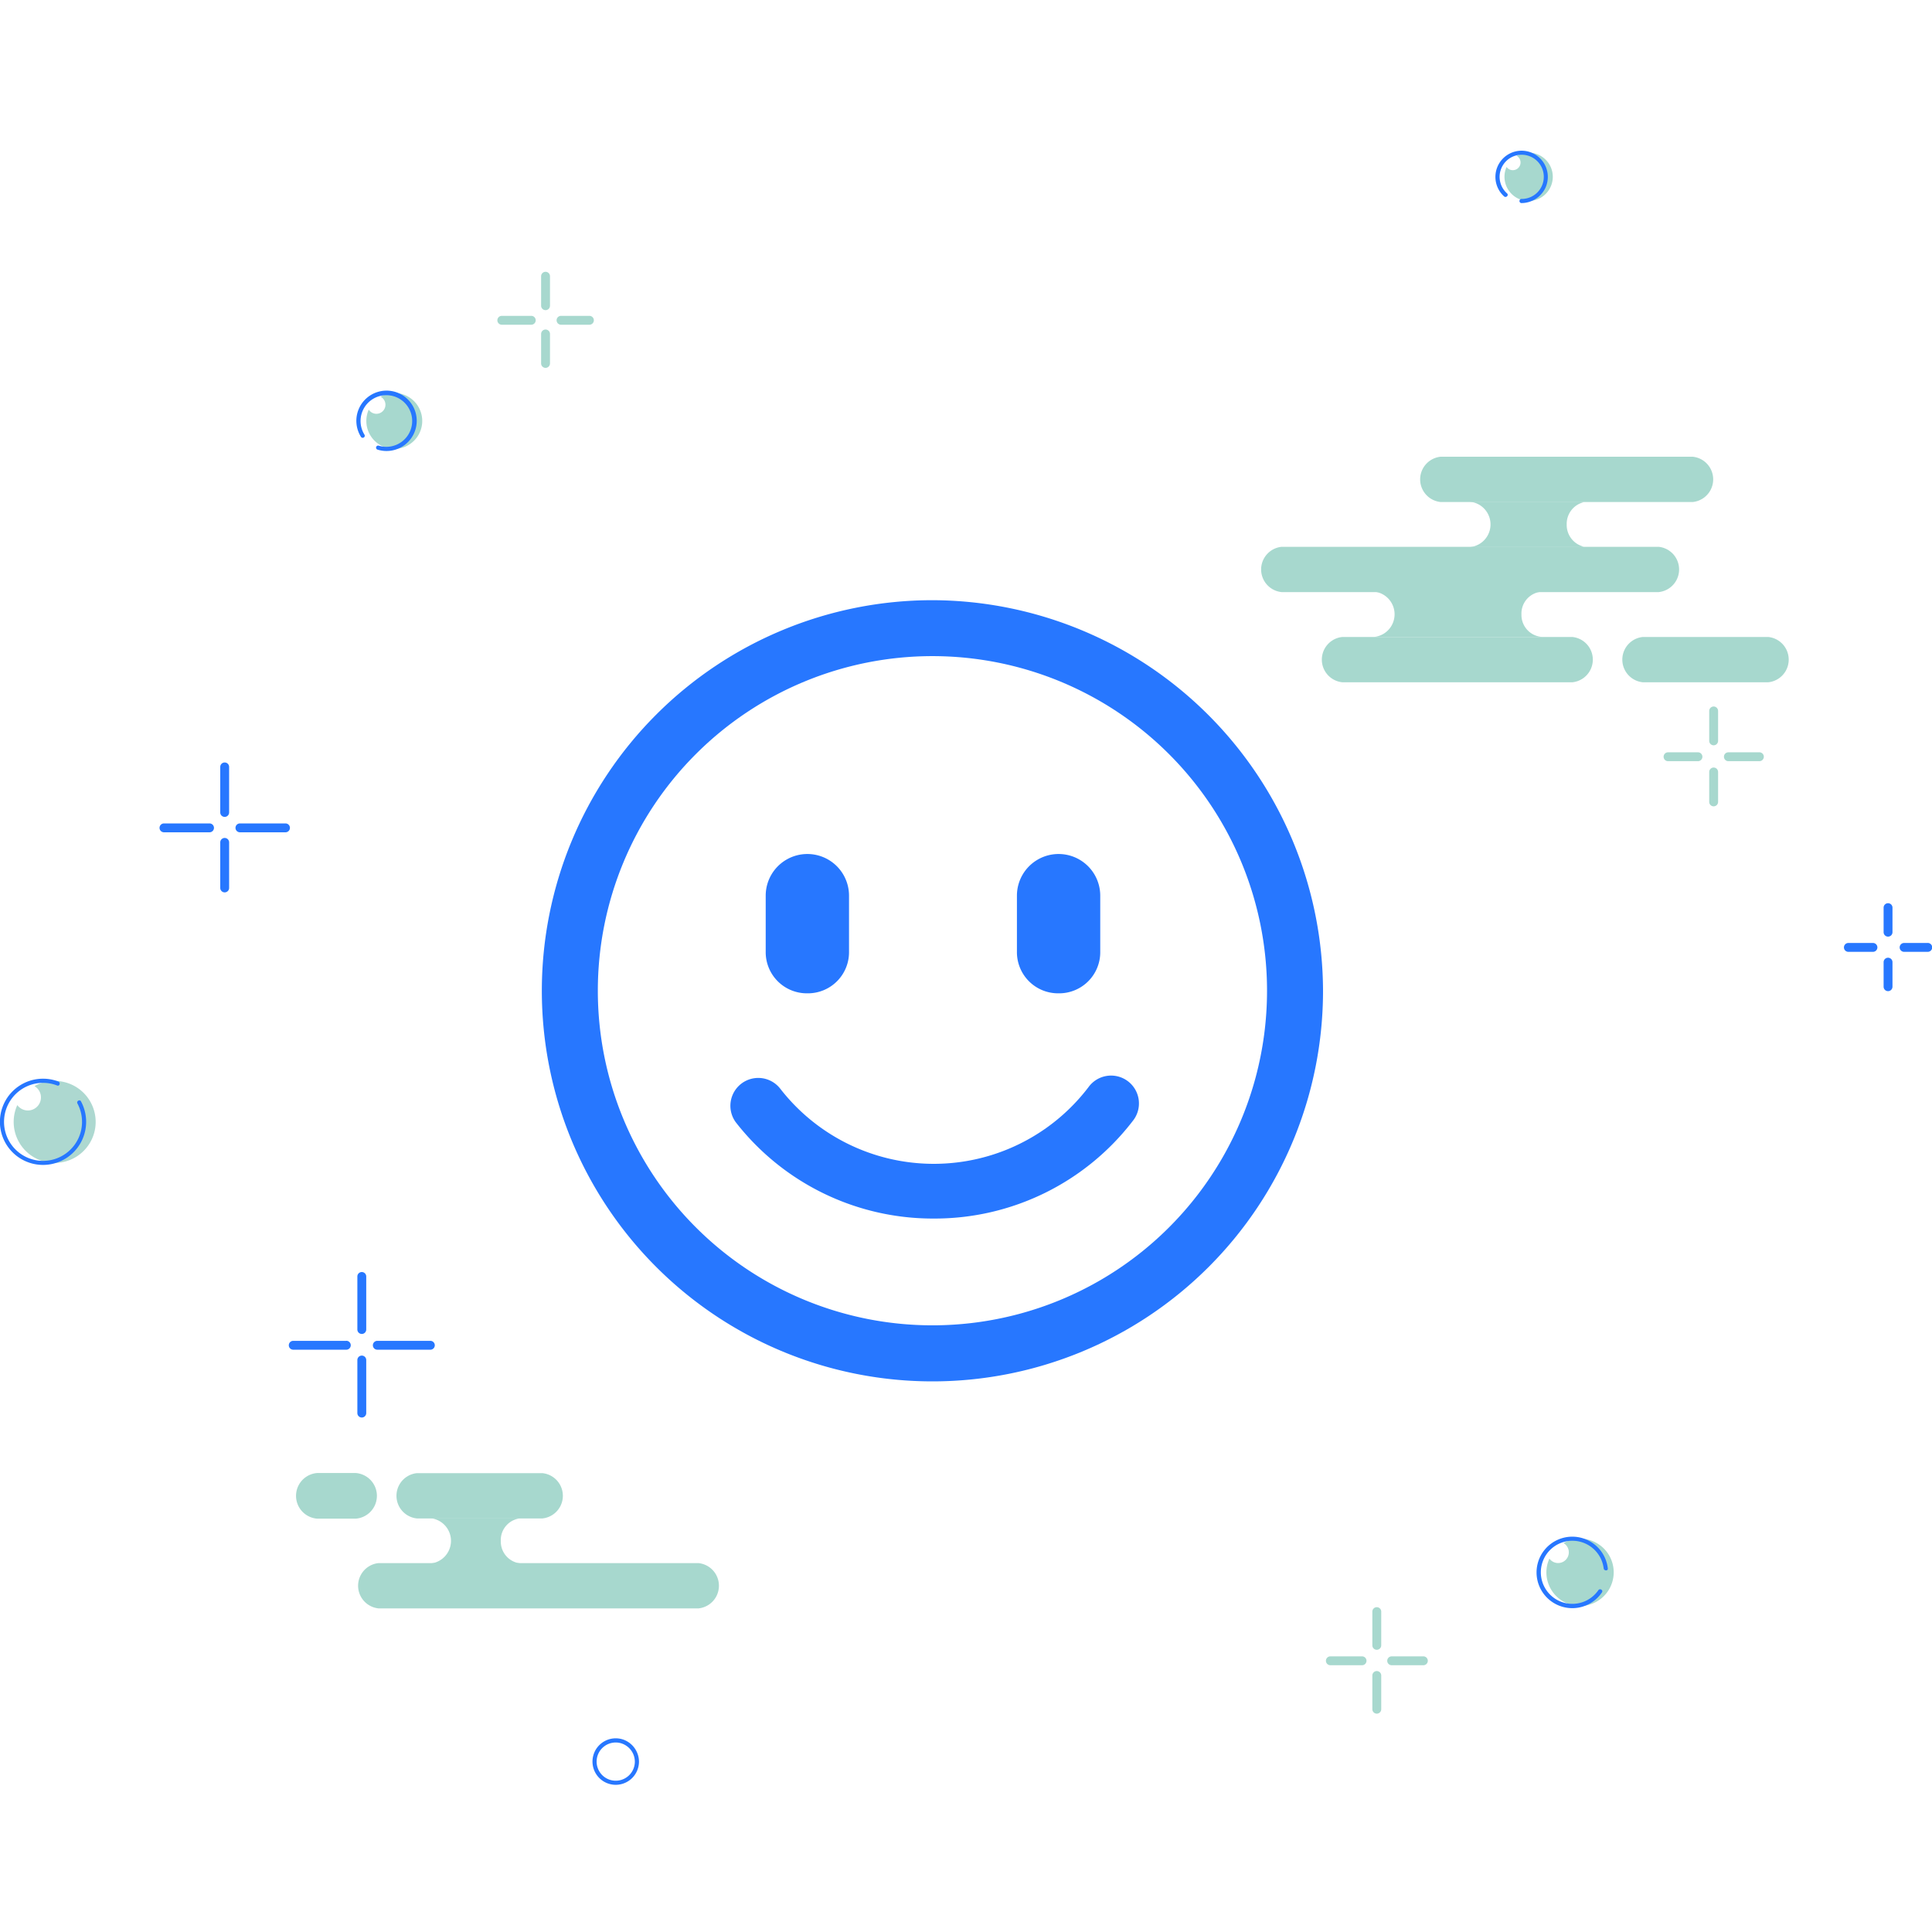<svg xmlns="http://www.w3.org/2000/svg" xmlns:xlink="http://www.w3.org/1999/xlink" viewBox="0 0 64 64">
  <defs>
    <style>
      .cls-1 {
        clip-path: url(#clip-welcome);
      }

      .cls-2 {
        fill: #a7d8ce;
      }

      .cls-3 {
        fill: #2777FF;
      }

      .cls-4 {
        fill: #add8d0;
      }
    </style>
    <clipPath id="clip-welcome">
      <rect width="64" height="64"/>
    </clipPath>
  </defs>
  <g id="welcome" class="cls-1">
    <g id="huanyingjiaru" transform="translate(-83.435 -40.133)">
      <path id="路径_34" data-name="路径 34" class="cls-2" d="M256.893,806.741h-1.286a.758.758,0,0,0,0,1.511h1.286a.758.758,0,0,0,0-1.511Zm4.8,2.249a.725.725,0,0,1,.695-.752h-3.021a.754.754,0,0,1,0,1.5h3.019A.726.726,0,0,1,261.694,808.99Z" transform="translate(-161.669 -717.812)"/>
      <path id="路径_35" data-name="路径 35" class="cls-2" d="M301.137,303.856h-4.159a.754.754,0,0,0,0,1.5h4.159a.754.754,0,0,0,0-1.5Zm5.17,2.98h-10.6a.754.754,0,0,0,0,1.5h10.6a.754.754,0,0,0,0-1.5Zm31.807-33.666H325.621a.754.754,0,0,0,0,1.5h12.493a.754.754,0,0,0,0-1.5Zm-2.858,2.987h-7.624a.754.754,0,0,0,0,1.5h7.624a.754.754,0,0,0,0-1.5Z" transform="translate(-199.733 -214.923)"/>
      <path id="路径_36" data-name="路径 36" class="cls-2" d="M885.485,226.507a.725.725,0,0,1,.695-.752h-5.574a.754.754,0,0,1,0,1.5h5.574A.728.728,0,0,1,885.485,226.507Zm5.673-5.221h-8.352a.754.754,0,0,0,0,1.5h8.354a.754.754,0,0,0,0-1.5Z" transform="translate(-751.65 -166.023)"/>
      <path id="路径_37" data-name="路径 37" class="cls-2" d="M939.1,247.98a.737.737,0,0,1,.565-.738.688.688,0,0,0-.128-.014H935.9a.754.754,0,0,1,0,1.5h3.635a.553.553,0,0,0,.128-.014A.739.739,0,0,1,939.1,247.98Zm6.678,3.727h-4.159a.754.754,0,0,0,0,1.5h4.159a.754.754,0,0,0,0-1.5Z" transform="translate(-803.766 -190.473)"/>
      <path id="路径_38" data-name="路径 38" class="cls-3" d="M177.055,399.514h-1.509a.147.147,0,0,0,0,.294h1.509a.147.147,0,0,0,0-.294h-1.509a.147.147,0,0,0,0,.294h1.509A.147.147,0,0,0,177.055,399.514Zm2.516,0h-1.509a.147.147,0,0,0,0,.294h1.509a.147.147,0,0,0,0-.294h-1.509a.147.147,0,0,0,0,.294h1.509A.147.147,0,0,0,179.572,399.514Zm-2.161.628v1.509a.147.147,0,0,0,.294,0v-1.509a.147.147,0,0,0-.294,0v1.509a.147.147,0,0,0,.294,0v-1.509A.147.147,0,0,0,177.411,400.142Zm0-2.5v1.509a.147.147,0,0,0,.294,0v-1.509a.147.147,0,0,0-.294,0v1.509a.147.147,0,0,0,.294,0v-1.509A.147.147,0,0,0,177.411,397.64Zm4.175,19.012h-1.757a.147.147,0,0,0,0,.294h1.757a.147.147,0,0,0,0-.294h-1.757a.147.147,0,0,0,0,.294h1.757A.147.147,0,0,0,181.586,416.652Zm2.785,0h-1.757a.147.147,0,0,0,0,.294h1.757a.147.147,0,0,0,0-.294h-1.757a.147.147,0,0,0,0,.294h1.757a.147.147,0,0,0,0-.294Zm-2.418.636v1.757a.147.147,0,0,0,.294,0v-1.757a.147.147,0,0,0-.294,0v1.757a.147.147,0,0,0,.294,0v-1.757A.147.147,0,0,0,181.953,417.287Zm0-2.768v1.757a.147.147,0,0,0,.294,0v-1.757a.147.147,0,0,0-.294,0v1.757a.147.147,0,0,0,.294,0v-1.757A.147.147,0,0,0,181.953,414.52Z" transform="translate(-86.679 -332.104)"/>
      <path id="路径_39" data-name="路径 39" class="cls-2" d="M1048.537,366.7h-.991a.147.147,0,0,0,0,.294h.991a.147.147,0,0,0,0-.294h-.991a.147.147,0,0,0,0,.294h.991A.147.147,0,0,0,1048.537,366.7Zm2.034,0h-1.026a.147.147,0,0,0,0,.294h1.027a.147.147,0,0,0,0-.294h-1.026a.147.147,0,0,0,0,.294h1.027A.147.147,0,0,0,1050.571,366.7Zm-1.661.652v.991a.147.147,0,0,0,.294,0v-.991a.147.147,0,0,0-.294,0v.991a.147.147,0,0,0,.294,0v-.991A.147.147,0,0,0,1048.911,367.347Zm0-2.022v.991a.147.147,0,0,0,.294,0v-.991a.147.147,0,0,0-.294,0v.991a.147.147,0,0,0,.294,0v-.991A.147.147,0,0,0,1048.911,365.326Z" transform="translate(-908.855 -301.646)"/>
      <path id="路径_40" data-name="路径 40" class="cls-2" d="M372.652,116.368h-.976a.147.147,0,0,0,0,.294h.976a.147.147,0,0,0,0-.294h-.976a.147.147,0,0,0,0,.294h.976A.147.147,0,0,0,372.652,116.368Zm1.926,0h-.94a.147.147,0,0,0,0,.294h.94a.147.147,0,0,0,0-.294h-.94a.147.147,0,0,0,0,.294h.94A.147.147,0,0,0,374.577,116.368Zm-1.6.6v.976a.147.147,0,0,0,.294,0v-.976a.147.147,0,0,0-.294,0v.976a.147.147,0,0,0,.294,0v-.976a.147.147,0,0,0-.294,0Zm0-1.912v.976a.147.147,0,0,0,.294,0v-.976a.147.147,0,0,0-.294,0v.976a.147.147,0,0,0,.294,0v-.976a.147.147,0,0,0-.294,0Z" transform="translate(-271.618 -65.772)"/>
      <path id="路径_41" data-name="路径 41" class="cls-3" d="M1152.267,480.181a.147.147,0,0,0,0-.294h-.812a.147.147,0,0,0,0,.294h.813a.147.147,0,0,0,0-.294.147.147,0,0,0,0,.294.147.147,0,0,0,0-.294h-.812a.147.147,0,0,0,0,.294h.813a.147.147,0,0,0,0-.294A.147.147,0,0,0,1152.267,480.181Zm1.817-.294h-.783a.147.147,0,0,0,0,.294h0a.147.147,0,0,0,0-.294h0a.147.147,0,0,0,0,.294h.783a.147.147,0,0,0,0-.294h-.783a.147.147,0,0,0,0,.294h0a.147.147,0,0,0,0-.294h0a.147.147,0,0,0,0,.294h.783A.147.147,0,0,0,1154.084,479.886Zm-1.168.636a.147.147,0,0,0-.294,0v.813a.147.147,0,0,0,.294,0v-.813a.147.147,0,0,0-.294,0,.147.147,0,0,0,.294,0,.147.147,0,0,0-.294,0v.813a.147.147,0,0,0,.294,0v-.813a.147.147,0,0,0-.294,0A.147.147,0,0,0,1152.916,480.522Zm-.294-1.806v.813a.147.147,0,0,0,.294,0,.147.147,0,0,0-.294,0,.147.147,0,0,0,.294,0v-.813a.147.147,0,0,0-.294,0v.813a.147.147,0,0,0,.294,0,.147.147,0,0,0-.294,0,.147.147,0,0,0,.294,0v-.813A.147.147,0,0,0,1152.622,478.717Z" transform="translate(-1006.79 -408.517)"/>
      <path id="路径_42" data-name="路径 42" class="cls-2" d="M852.539,885.737h-1.05a.147.147,0,0,0,0,.294h1.05a.147.147,0,0,0,0-.294h-1.05a.147.147,0,0,0,0,.294h1.05A.147.147,0,0,0,852.539,885.737Zm2.031,0h-1.05a.147.147,0,0,0,0,.294h1.05a.147.147,0,0,0,0-.294h-1.05a.147.147,0,0,0,0,.294h1.05a.147.147,0,0,0,0-.294Zm-1.69.634v1.117a.147.147,0,0,0,.294,0v-1.117a.147.147,0,0,0-.294,0v1.117a.147.147,0,0,0,.294,0v-1.117A.147.147,0,0,0,852.881,886.371Zm0-2.116v1.117a.147.147,0,0,0,.294,0v-1.117a.147.147,0,0,0-.294,0v1.117a.147.147,0,0,0,.294,0v-1.117A.147.147,0,0,0,852.881,884.255Z" transform="translate(-723.984 -790.735)"/>
      <path id="路径_43" data-name="路径 43" class="cls-4" d="M92.7,580.779a1.364,1.364,0,0,0-.671.177.433.433,0,1,1-.569.628,1.358,1.358,0,1,0,1.241-.8Z" transform="translate(-7.452 -504.844)"/>
      <path id="路径_44" data-name="路径 44" class="cls-3" d="M86,580.456a1.292,1.292,0,1,1-.671-.595c.082.031.12-.1.037-.133a1.428,1.428,0,1,0,.752.659c-.039-.078-.159-.01-.118.069Z" transform="translate(0 -503.769)"/>
      <path id="路径_45" data-name="路径 45" class="cls-2" d="M981.014,844.561a1.116,1.116,0,0,0-.552.145.355.355,0,1,1-.467.514,1.1,1.1,0,0,0-.1.453,1.115,1.115,0,1,0,1.115-1.113Z" transform="translate(-845.234 -753.457)"/>
      <path id="路径_46" data-name="路径 46" class="cls-3" d="M975.25,845.154a1.045,1.045,0,1,1,.177-.722c.012.086.149.088.137,0a1.184,1.184,0,1,0-.194.793C975.419,845.15,975.3,845.081,975.25,845.154Z" transform="translate(-838.868 -752.343)"/>
      <path id="路径_47" data-name="路径 47" class="cls-2" d="M296.486,184.559a.9.9,0,0,0-.457.122.3.3,0,1,1-.389.428.926.926,0,1,0,.846-.55Z" transform="translate(-199.99 -131.408)"/>
      <path id="路径_48" data-name="路径 48" class="cls-3" d="M290.128,184.807a.855.855,0,1,1,.471.363.068.068,0,0,0-.037.132,1,1,0,1,0-.552-.426A.068.068,0,0,0,290.128,184.807Z" transform="translate(-194.619 -130.274)"/>
      <path id="路径_49" data-name="路径 49" class="cls-2" d="M955.37,46.216a.789.789,0,0,0-.395.1.254.254,0,0,1-.128.475.251.251,0,0,1-.206-.106.788.788,0,0,0-.069.326.8.8,0,1,0,.8-.8Z" transform="translate(-821.299 -1.021)"/>
      <path id="路径_50" data-name="路径 50" class="cls-3" d="M949.778,46.54a.732.732,0,1,1,.471.183.069.069,0,0,0,0,.137.882.882,0,0,0,.8-.506.868.868,0,1,0-1.372.283C949.744,46.7,949.843,46.6,949.778,46.54Z" transform="translate(-816.419 0)"/>
      <path id="路径_51" data-name="路径 51" class="cls-3" d="M427.971,960.361a.633.633,0,1,1-.518-.622.64.64,0,0,1,.518.622.069.069,0,0,0,.137,0,.783.783,0,0,0-.5-.722.77.77,0,1,0,.5.722A.069.069,0,0,0,427.971,960.361Z" transform="translate(-323.506 -861.873)"/>
      <path id="路径_52" data-name="路径 52" class="cls-3" d="M411.138,303.923a12.939,12.939,0,1,0,12.939,12.939A12.977,12.977,0,0,0,411.138,303.923Zm0,24.021a11.084,11.084,0,1,1,11.084-11.084A11.081,11.081,0,0,1,411.138,327.944Z" transform="translate(-296.815 -243.908)"/>
      <path id="路径_53" data-name="路径 53" class="cls-3" d="M513.313,462.226a8.275,8.275,0,0,1-6.556-3.192.923.923,0,0,1,1.466-1.121,6.44,6.44,0,0,0,10.222-.043.923.923,0,1,1,1.466,1.121A8.273,8.273,0,0,1,513.313,462.226Zm-4.183-7.461a1.363,1.363,0,0,1-1.38-1.38V451.53a1.38,1.38,0,0,1,2.76,0v1.855A1.362,1.362,0,0,1,509.131,454.765Zm8.322,0a1.363,1.363,0,0,1-1.38-1.38V451.53a1.38,1.38,0,1,1,2.76,0v1.855A1.361,1.361,0,0,1,517.453,454.765Z" transform="translate(-398.95 -381.727)"/>
    </g>
  </g>
</svg>
